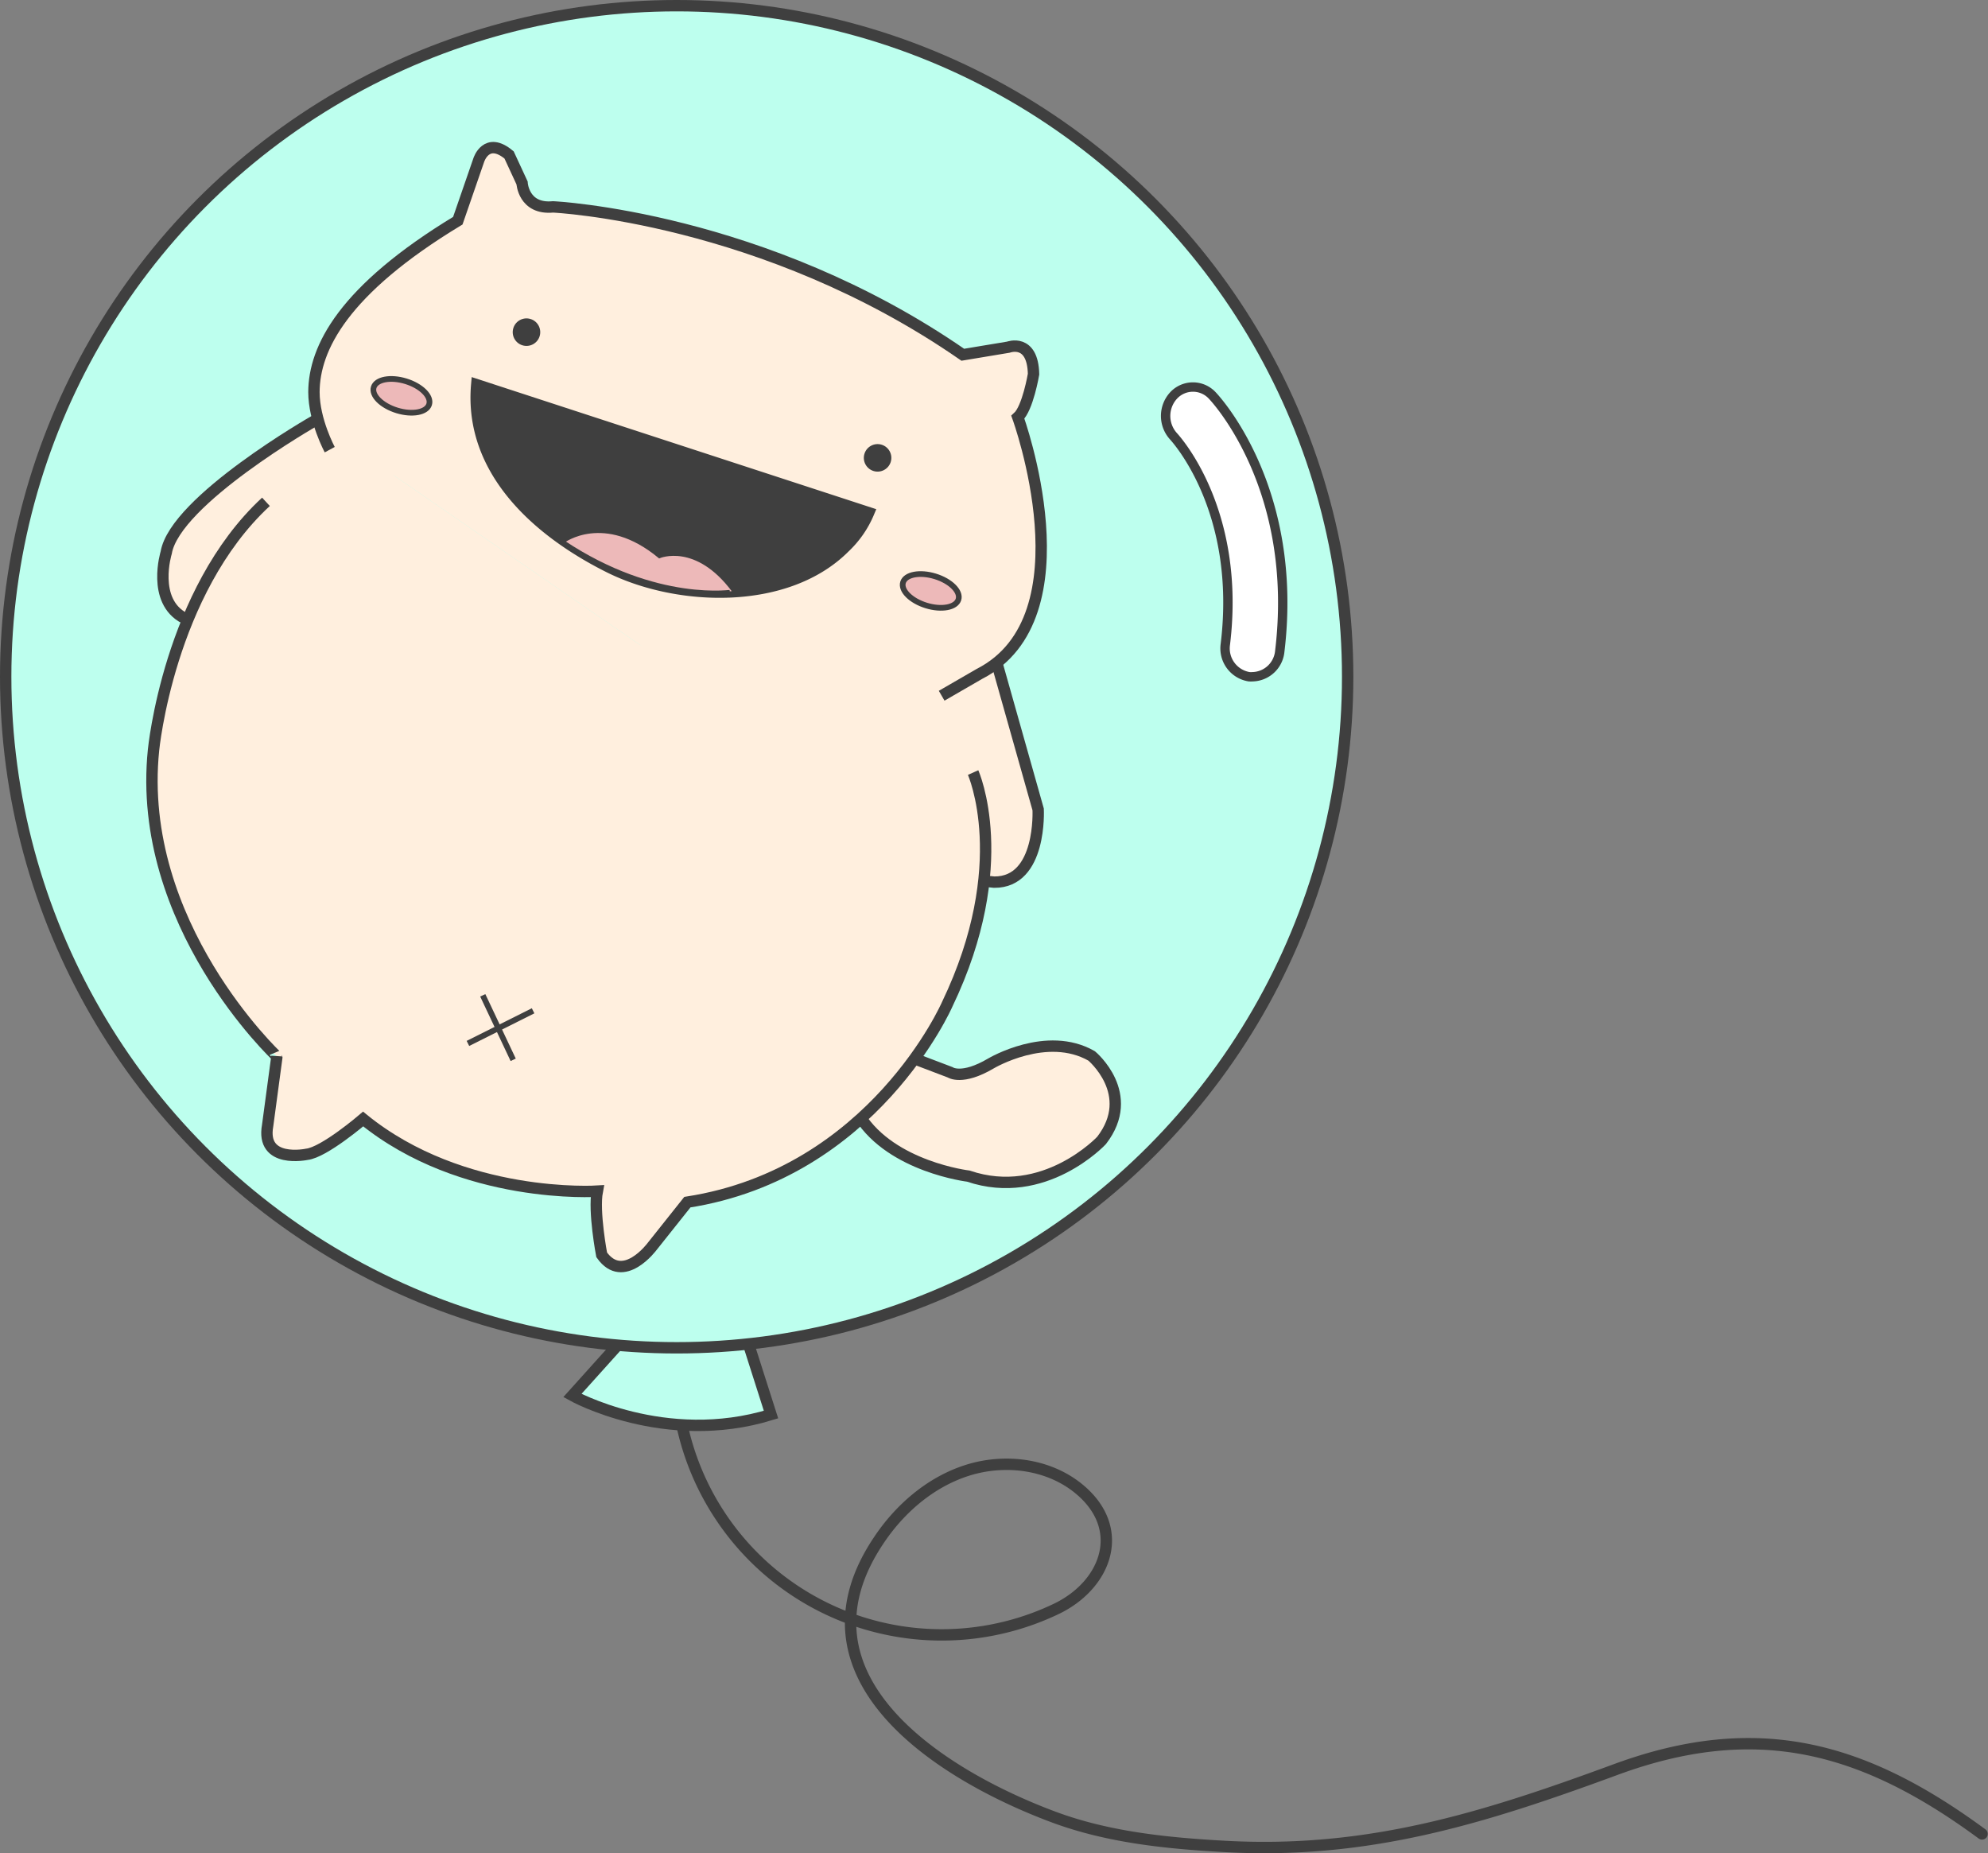 <svg xmlns="http://www.w3.org/2000/svg" viewBox="0 0 349.61 325.87"><rect x="0" y="0" width="349.61" height="325.87" fill="#808080" stroke="none"/><title>balloon-cat-1</title><g id="e8ee4838-7fbd-4a08-8278-88b5fc2c9c35" data-name="Layer 2"><g id="3bdb99f7-4b2f-484c-a0a6-aeb5885579b1" data-name="bubble"><path d="M119.83,231.46a46.71,46.71,0,0,0,65.91,51.46c8.84-4.22,12.59-14.19,3.86-21.23-5.32-4.29-12.91-5.21-19.43-3.16s-12,6.8-15.75,12.5c-16,24.09,11.15,41.17,31,48.53,9.53,3.52,19.79,4.56,29.93,5.12,25.11,1.39,45.28-4.86,68.76-13.51,24.93-9.18,43.64-4,64.45,11.31" fill="none" stroke="#3f3f3f" stroke-linecap="round" stroke-linejoin="round" stroke-width="2"/><path d="M109.27,235.82l-8.61,9.57s16.27,9.09,34.93,3.35l-3.83-12" fill="#bdffee" stroke="#3f3f3f" stroke-miterlimit="10" stroke-width="2"/><circle cx="119" cy="119" r="118" fill="#bdffee" stroke="#3f3f3f" stroke-miterlimit="10" stroke-width="2"/><path d="M161.08,186.27l6,2.28s2.07,1.48,7.22-1.57c0,0,9.8-5.83,17.68-1.3,0,0,8.05,6.69,1.74,14.86,0,0-10.07,10.8-23.43,6.27,0,0-13.41-1.6-19.09-10.52" fill="#ffefde" stroke="#3f3f3f" stroke-miterlimit="10" stroke-width="2"/><path d="M172.84,154.91l2,.21c8.41.06,7.73-12.79,7.73-12.79L175.14,116,55.32,74" fill="#ffefde" stroke="#3f3f3f" stroke-miterlimit="10" stroke-width="2"/><path d="M172.84,154.91,32.42,108.7c-5.8-3.05-3.19-11.52-3.19-11.52C30.8,88,55.32,74,55.32,74" fill="#ffefde" stroke="#3f3f3f" stroke-miterlimit="10" stroke-width="2"/><path d="M165.6,122.34l6.66-3.85c19.52-10,6.74-45.12,6.74-45.12,1.75-1.57,2.76-7.58,2.76-7.58-.14-6.37-4.44-4.74-4.44-4.74l-8,1.33c-35.08-24.29-72.06-26-72.06-26-5.21.5-5.45-4.21-5.45-4.21l-2.28-4.92c-4-3.35-5.33.89-5.33.89L80.51,38.81C60.37,51,55.24,61.23,55.21,68.94c0,5,2.78,10.13,2.78,10.13" fill="#ffefde" stroke="#3f3f3f" stroke-miterlimit="10" stroke-width="2"/><path d="M171.13,135.85s7.25,16.14-4.55,40.74c0,0-12.95,29.72-45.7,34.8l-6.19,7.78s-5.07,6.87-8.88,1.48c0,0-1.45-7.61-.77-11.19,0,0-23.66,1.56-41.18-12.69,0,0-6.87,5.89-9.92,6.21,0,0-8.11,1.72-6.87-5.07l1.63-12.14S23.85,162.53,27,131.88c0,0,2.68-27.83,19.77-43.64" fill="#ffefde" stroke="#3f3f3f" stroke-miterlimit="10" stroke-width="2"/><circle cx="92.59" cy="58.41" r="2.42" transform="translate(9.51 129.7) rotate(-72.88)" fill="#3f3f3f"/><circle cx="154.33" cy="80.52" r="2.42" transform="translate(31.95 204.3) rotate(-72.88)" fill="#3f3f3f"/><path d="M83.84,67.65l68.92,22.5a17.88,17.88,0,0,1-4.22,6.09c-10.17,10.21-29.3,9.51-41.35,3.52C94.78,93.58,82.5,82.88,83.84,67.65Z" fill="#3f3f3f" stroke="#3f3f3f" stroke-miterlimit="10" stroke-width="2"/><path d="M99.08,95.24s7.14-5.39,16.88,2.67c0,0,6.48-2.78,13,6C129,103.9,115.51,106.2,99.08,95.24Z" fill="#edb9b9" stroke="#3f3f3f" stroke-miterlimit="10" stroke-width="0.5"/><ellipse cx="163.69" cy="103.91" rx="2.68" ry="5.1" transform="translate(16.19 229.76) rotate(-72.88)" fill="#edb9b9" stroke="#3f3f3f" stroke-miterlimit="10"/><ellipse cx="70.6" cy="69.61" rx="2.68" ry="5.1" transform="translate(-16.72 116.57) rotate(-72.87)" fill="#edb9b9" stroke="#3f3f3f" stroke-miterlimit="10"/><line x1="84.9" y1="175.02" x2="90.25" y2="186.36" fill="none" stroke="#3f3f3f" stroke-miterlimit="10"/><line x1="93.75" y1="177.74" x2="82.29" y2="183.48" fill="none" stroke="#3f3f3f" stroke-miterlimit="10"/><path d="M220.29,119a4.64,4.64,0,0,1-.62,0,5.05,5.05,0,0,1-4.18-5.71c2.85-23.41-8.61-36-9.1-36.55a5.32,5.32,0,0,1,0-7.2,4.64,4.64,0,0,1,6.8,0c.63.66,15.34,16.46,11.86,45.07A4.93,4.93,0,0,1,220.29,119Z" fill="#fff" stroke="#3f3f3f" stroke-linecap="round" stroke-linejoin="round" stroke-width="1.65"/></g></g></svg>
